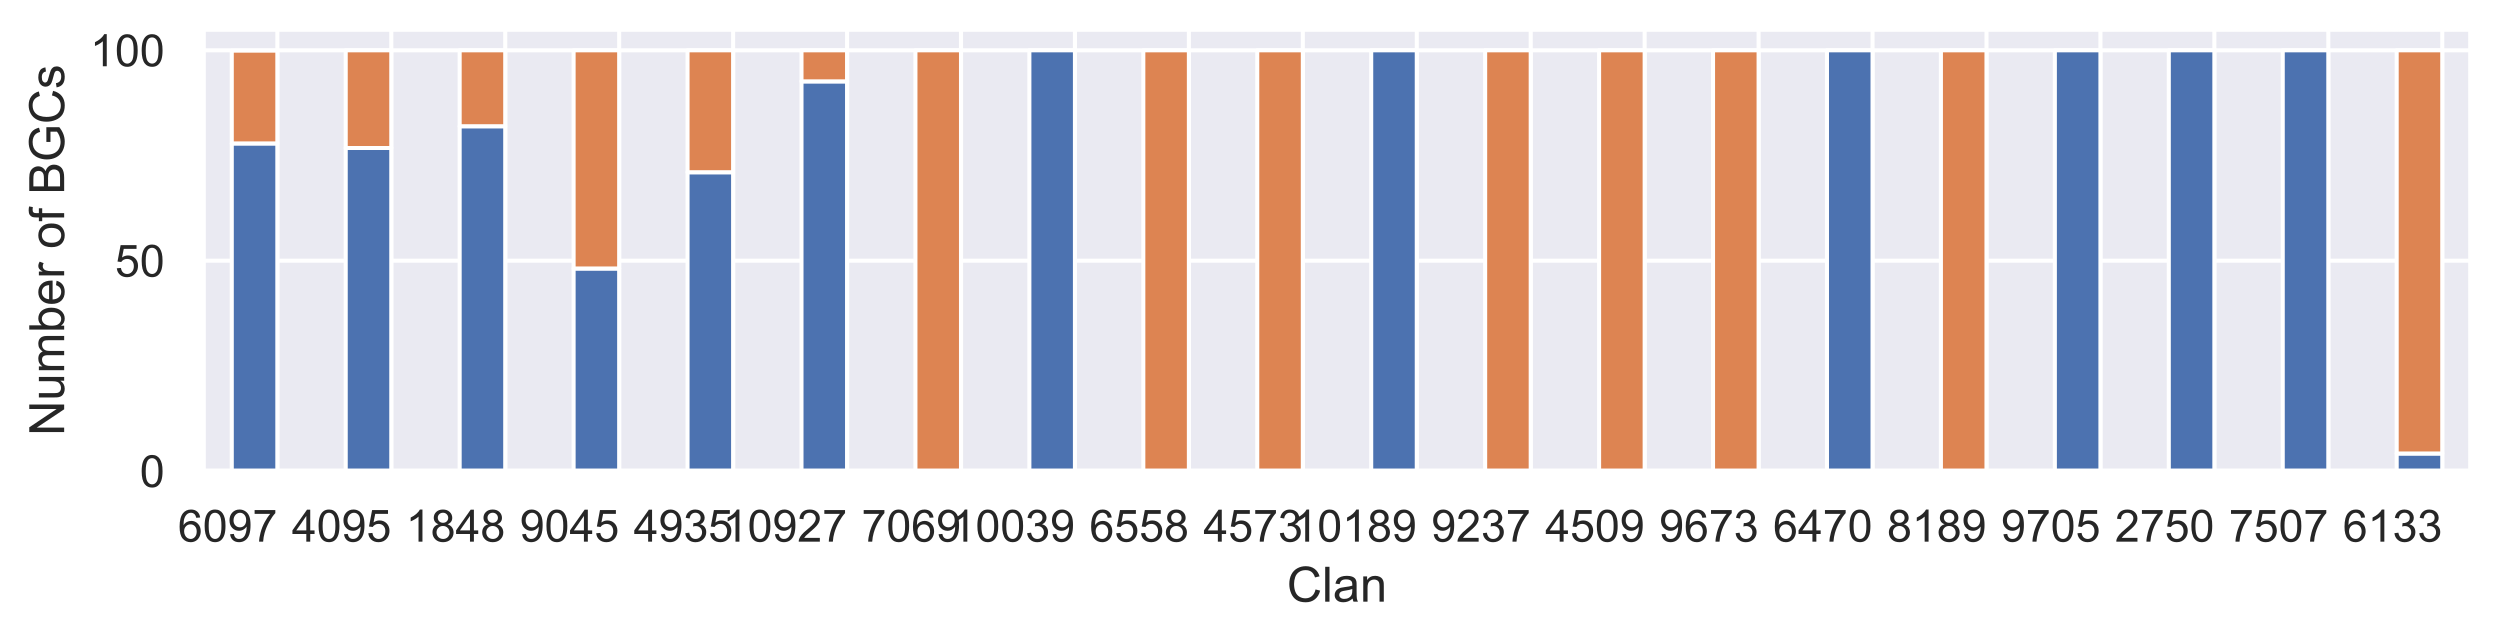 <?xml version="1.0" encoding="utf-8" standalone="no"?>
<!DOCTYPE svg PUBLIC "-//W3C//DTD SVG 1.1//EN"
  "http://www.w3.org/Graphics/SVG/1.1/DTD/svg11.dtd">
<!-- Created with matplotlib (https://matplotlib.org/) -->
<svg height="157.654pt" version="1.1" viewBox="0 0 615.225 157.654" width="615.225pt" xmlns="http://www.w3.org/2000/svg" xmlns:xlink="http://www.w3.org/1999/xlink">
 <defs>
  <style type="text/css">*{stroke-linecap:butt;stroke-linejoin:round;}</style>
 </defs>
 <g id="figure_1">
  <g id="patch_1">
   <path d="M 0 157.654 
L 615.225 157.654 
L 615.225 0 
L 0 0 
z
" style="fill:#ffffff;"/>
  </g>
  <g id="axes_1">
   <g id="patch_2">
    <path d="M 50.025 115.92 
L 608.025 115.92 
L 608.025 7.2 
L 50.025 7.2 
z
" style="fill:#eaeaf2;"/>
   </g>
   <g id="matplotlib.axis_1">
    <g id="xtick_1">
     <g id="line2d_1">
      <path clip-path="url(#pbc52ab35f6)" d="M 68.252 115.92 
L 68.252 7.2 
" style="fill:none;stroke:#ffffff;stroke-linecap:round;"/>
     </g>
     <g id="text_1">
      <!-- 6097 -->
      <g style="fill:#262626;" transform="translate(43.783 133.294)scale(0.11 -0.11)">
       <defs>
        <path d="M 49.75 54.047 
L 41.016 53.375 
Q 39.844 58.547 37.703 60.891 
Q 34.125 64.656 28.906 64.656 
Q 24.703 64.656 21.531 62.312 
Q 17.391 59.281 14.984 53.469 
Q 12.594 47.656 12.5 36.922 
Q 15.672 41.75 20.266 44.094 
Q 24.859 46.438 29.891 46.438 
Q 38.672 46.438 44.844 39.969 
Q 51.031 33.5 51.031 23.25 
Q 51.031 16.5 48.125 10.719 
Q 45.219 4.938 40.141 1.859 
Q 35.062 -1.219 28.609 -1.219 
Q 17.625 -1.219 10.688 6.859 
Q 3.766 14.938 3.766 33.5 
Q 3.766 54.25 11.422 63.672 
Q 18.109 71.875 29.438 71.875 
Q 37.891 71.875 43.281 67.141 
Q 48.688 62.406 49.75 54.047 
z
M 13.875 23.188 
Q 13.875 18.656 15.797 14.5 
Q 17.719 10.359 21.188 8.172 
Q 24.656 6 28.469 6 
Q 34.031 6 38.031 10.484 
Q 42.047 14.984 42.047 22.703 
Q 42.047 30.125 38.078 34.391 
Q 34.125 38.672 28.125 38.672 
Q 22.172 38.672 18.016 34.391 
Q 13.875 30.125 13.875 23.188 
z
" id="ArialMT-54"/>
        <path d="M 4.156 35.297 
Q 4.156 48 6.766 55.734 
Q 9.375 63.484 14.516 67.672 
Q 19.672 71.875 27.484 71.875 
Q 33.25 71.875 37.594 69.547 
Q 41.938 67.234 44.766 62.859 
Q 47.609 58.5 49.219 52.219 
Q 50.828 45.953 50.828 35.297 
Q 50.828 22.703 48.234 14.969 
Q 45.656 7.234 40.5 3 
Q 35.359 -1.219 27.484 -1.219 
Q 17.141 -1.219 11.234 6.203 
Q 4.156 15.141 4.156 35.297 
z
M 13.188 35.297 
Q 13.188 17.672 17.312 11.828 
Q 21.438 6 27.484 6 
Q 33.547 6 37.672 11.859 
Q 41.797 17.719 41.797 35.297 
Q 41.797 52.984 37.672 58.781 
Q 33.547 64.594 27.391 64.594 
Q 21.344 64.594 17.719 59.469 
Q 13.188 52.938 13.188 35.297 
z
" id="ArialMT-48"/>
        <path d="M 5.469 16.547 
L 13.922 17.328 
Q 14.984 11.375 18.016 8.688 
Q 21.047 6 25.781 6 
Q 29.828 6 32.875 7.859 
Q 35.938 9.719 37.891 12.812 
Q 39.844 15.922 41.156 21.188 
Q 42.484 26.469 42.484 31.938 
Q 42.484 32.516 42.438 33.688 
Q 39.797 29.5 35.234 26.875 
Q 30.672 24.266 25.344 24.266 
Q 16.453 24.266 10.297 30.703 
Q 4.156 37.156 4.156 47.703 
Q 4.156 58.594 10.578 65.234 
Q 17 71.875 26.656 71.875 
Q 33.641 71.875 39.422 68.109 
Q 45.219 64.359 48.219 57.391 
Q 51.219 50.438 51.219 37.25 
Q 51.219 23.531 48.234 15.406 
Q 45.266 7.281 39.375 3.031 
Q 33.5 -1.219 25.594 -1.219 
Q 17.188 -1.219 11.859 3.438 
Q 6.547 8.109 5.469 16.547 
z
M 41.453 48.141 
Q 41.453 55.719 37.422 60.156 
Q 33.406 64.594 27.734 64.594 
Q 21.875 64.594 17.531 59.812 
Q 13.188 55.031 13.188 47.406 
Q 13.188 40.578 17.312 36.297 
Q 21.438 32.031 27.484 32.031 
Q 33.594 32.031 37.516 36.297 
Q 41.453 40.578 41.453 48.141 
z
" id="ArialMT-57"/>
        <path d="M 4.734 62.203 
L 4.734 70.656 
L 51.078 70.656 
L 51.078 63.812 
Q 44.234 56.547 37.516 44.484 
Q 30.812 32.422 27.156 19.672 
Q 24.516 10.688 23.781 0 
L 14.75 0 
Q 14.891 8.453 18.062 20.406 
Q 21.234 32.375 27.172 43.484 
Q 33.109 54.594 39.797 62.203 
z
" id="ArialMT-55"/>
       </defs>
       <use xlink:href="#ArialMT-54"/>
       <use x="55.615" xlink:href="#ArialMT-48"/>
       <use x="111.23" xlink:href="#ArialMT-57"/>
       <use x="166.846" xlink:href="#ArialMT-55"/>
      </g>
     </g>
    </g>
    <g id="xtick_2">
     <g id="line2d_2">
      <path clip-path="url(#pbc52ab35f6)" d="M 96.292 115.92 
L 96.292 7.2 
" style="fill:none;stroke:#ffffff;stroke-linecap:round;"/>
     </g>
     <g id="text_2">
      <!-- 4095 -->
      <g style="fill:#262626;" transform="translate(71.824 133.294)scale(0.11 -0.11)">
       <defs>
        <path d="M 32.328 0 
L 32.328 17.141 
L 1.266 17.141 
L 1.266 25.203 
L 33.938 71.578 
L 41.109 71.578 
L 41.109 25.203 
L 50.781 25.203 
L 50.781 17.141 
L 41.109 17.141 
L 41.109 0 
z
M 32.328 25.203 
L 32.328 57.469 
L 9.906 25.203 
z
" id="ArialMT-52"/>
        <path d="M 4.156 18.75 
L 13.375 19.531 
Q 14.406 12.797 18.141 9.391 
Q 21.875 6 27.156 6 
Q 33.5 6 37.891 10.781 
Q 42.281 15.578 42.281 23.484 
Q 42.281 31 38.062 35.344 
Q 33.844 39.703 27 39.703 
Q 22.75 39.703 19.328 37.766 
Q 15.922 35.844 13.969 32.766 
L 5.719 33.844 
L 12.641 70.609 
L 48.25 70.609 
L 48.25 62.203 
L 19.672 62.203 
L 15.828 42.969 
Q 22.266 47.469 29.344 47.469 
Q 38.719 47.469 45.156 40.969 
Q 51.609 34.469 51.609 24.266 
Q 51.609 14.547 45.953 7.469 
Q 39.062 -1.219 27.156 -1.219 
Q 17.391 -1.219 11.203 4.25 
Q 5.031 9.719 4.156 18.75 
z
" id="ArialMT-53"/>
       </defs>
       <use xlink:href="#ArialMT-52"/>
       <use x="55.615" xlink:href="#ArialMT-48"/>
       <use x="111.23" xlink:href="#ArialMT-57"/>
       <use x="166.846" xlink:href="#ArialMT-53"/>
      </g>
     </g>
    </g>
    <g id="xtick_3">
     <g id="line2d_3">
      <path clip-path="url(#pbc52ab35f6)" d="M 124.332 115.92 
L 124.332 7.2 
" style="fill:none;stroke:#ffffff;stroke-linecap:round;"/>
     </g>
     <g id="text_3">
      <!-- 1848 -->
      <g style="fill:#262626;" transform="translate(99.864 133.294)scale(0.11 -0.11)">
       <defs>
        <path d="M 37.25 0 
L 28.469 0 
L 28.469 56 
Q 25.297 52.984 20.141 49.953 
Q 14.984 46.922 10.891 45.406 
L 10.891 53.906 
Q 18.266 57.375 23.781 62.297 
Q 29.297 67.234 31.594 71.875 
L 37.25 71.875 
z
" id="ArialMT-49"/>
        <path d="M 17.672 38.812 
Q 12.203 40.828 9.562 44.531 
Q 6.938 48.25 6.938 53.422 
Q 6.938 61.234 12.547 66.547 
Q 18.172 71.875 27.484 71.875 
Q 36.859 71.875 42.578 66.422 
Q 48.297 60.984 48.297 53.172 
Q 48.297 48.188 45.672 44.5 
Q 43.062 40.828 37.75 38.812 
Q 44.344 36.672 47.781 31.875 
Q 51.219 27.094 51.219 20.453 
Q 51.219 11.281 44.719 5.031 
Q 38.234 -1.219 27.641 -1.219 
Q 17.047 -1.219 10.547 5.047 
Q 4.047 11.328 4.047 20.703 
Q 4.047 27.688 7.594 32.391 
Q 11.141 37.109 17.672 38.812 
z
M 15.922 53.719 
Q 15.922 48.641 19.188 45.406 
Q 22.469 42.188 27.688 42.188 
Q 32.766 42.188 36.016 45.375 
Q 39.266 48.578 39.266 53.219 
Q 39.266 58.062 35.906 61.359 
Q 32.562 64.656 27.594 64.656 
Q 22.562 64.656 19.234 61.422 
Q 15.922 58.203 15.922 53.719 
z
M 13.094 20.656 
Q 13.094 16.891 14.875 13.375 
Q 16.656 9.859 20.172 7.922 
Q 23.688 6 27.734 6 
Q 34.031 6 38.125 10.047 
Q 42.234 14.109 42.234 20.359 
Q 42.234 26.703 38.016 30.859 
Q 33.797 35.016 27.438 35.016 
Q 21.234 35.016 17.156 30.906 
Q 13.094 26.812 13.094 20.656 
z
" id="ArialMT-56"/>
       </defs>
       <use xlink:href="#ArialMT-49"/>
       <use x="55.615" xlink:href="#ArialMT-56"/>
       <use x="111.23" xlink:href="#ArialMT-52"/>
       <use x="166.846" xlink:href="#ArialMT-56"/>
      </g>
     </g>
    </g>
    <g id="xtick_4">
     <g id="line2d_4">
      <path clip-path="url(#pbc52ab35f6)" d="M 152.372 115.92 
L 152.372 7.2 
" style="fill:none;stroke:#ffffff;stroke-linecap:round;"/>
     </g>
     <g id="text_4">
      <!-- 9045 -->
      <g style="fill:#262626;" transform="translate(127.904 133.294)scale(0.11 -0.11)">
       <use xlink:href="#ArialMT-57"/>
       <use x="55.615" xlink:href="#ArialMT-48"/>
       <use x="111.23" xlink:href="#ArialMT-52"/>
       <use x="166.846" xlink:href="#ArialMT-53"/>
      </g>
     </g>
    </g>
    <g id="xtick_5">
     <g id="line2d_5">
      <path clip-path="url(#pbc52ab35f6)" d="M 180.412 115.92 
L 180.412 7.2 
" style="fill:none;stroke:#ffffff;stroke-linecap:round;"/>
     </g>
     <g id="text_5">
      <!-- 4935 -->
      <g style="fill:#262626;" transform="translate(155.944 133.294)scale(0.11 -0.11)">
       <defs>
        <path d="M 4.203 18.891 
L 12.984 20.062 
Q 14.5 12.594 18.141 9.297 
Q 21.781 6 27 6 
Q 33.203 6 37.469 10.297 
Q 41.75 14.594 41.75 20.953 
Q 41.75 27 37.797 30.922 
Q 33.844 34.859 27.734 34.859 
Q 25.25 34.859 21.531 33.891 
L 22.516 41.609 
Q 23.391 41.5 23.922 41.5 
Q 29.547 41.5 34.031 44.422 
Q 38.531 47.359 38.531 53.469 
Q 38.531 58.297 35.25 61.469 
Q 31.984 64.656 26.812 64.656 
Q 21.688 64.656 18.266 61.422 
Q 14.844 58.203 13.875 51.766 
L 5.078 53.328 
Q 6.688 62.156 12.391 67.016 
Q 18.109 71.875 26.609 71.875 
Q 32.469 71.875 37.391 69.359 
Q 42.328 66.844 44.938 62.5 
Q 47.562 58.156 47.562 53.266 
Q 47.562 48.641 45.062 44.828 
Q 42.578 41.016 37.703 38.766 
Q 44.047 37.312 47.562 32.688 
Q 51.078 28.078 51.078 21.141 
Q 51.078 11.766 44.234 5.25 
Q 37.406 -1.266 26.953 -1.266 
Q 17.531 -1.266 11.297 4.344 
Q 5.078 9.969 4.203 18.891 
z
" id="ArialMT-51"/>
       </defs>
       <use xlink:href="#ArialMT-52"/>
       <use x="55.615" xlink:href="#ArialMT-57"/>
       <use x="111.23" xlink:href="#ArialMT-51"/>
       <use x="166.846" xlink:href="#ArialMT-53"/>
      </g>
     </g>
    </g>
    <g id="xtick_6">
     <g id="line2d_6">
      <path clip-path="url(#pbc52ab35f6)" d="M 208.453 115.92 
L 208.453 7.2 
" style="fill:none;stroke:#ffffff;stroke-linecap:round;"/>
     </g>
     <g id="text_6">
      <!-- 10927 -->
      <g style="fill:#262626;" transform="translate(177.867 133.294)scale(0.11 -0.11)">
       <defs>
        <path d="M 50.344 8.453 
L 50.344 0 
L 3.031 0 
Q 2.938 3.172 4.047 6.109 
Q 5.859 10.938 9.828 15.625 
Q 13.812 20.312 21.344 26.469 
Q 33.016 36.031 37.109 41.625 
Q 41.219 47.219 41.219 52.203 
Q 41.219 57.422 37.469 61 
Q 33.734 64.594 27.734 64.594 
Q 21.391 64.594 17.578 60.781 
Q 13.766 56.984 13.719 50.25 
L 4.688 51.172 
Q 5.609 61.281 11.656 66.578 
Q 17.719 71.875 27.938 71.875 
Q 38.234 71.875 44.234 66.156 
Q 50.25 60.453 50.25 52 
Q 50.25 47.703 48.484 43.547 
Q 46.734 39.406 42.656 34.812 
Q 38.578 30.219 29.109 22.219 
Q 21.188 15.578 18.938 13.203 
Q 16.703 10.844 15.234 8.453 
z
" id="ArialMT-50"/>
       </defs>
       <use xlink:href="#ArialMT-49"/>
       <use x="55.615" xlink:href="#ArialMT-48"/>
       <use x="111.23" xlink:href="#ArialMT-57"/>
       <use x="166.846" xlink:href="#ArialMT-50"/>
       <use x="222.461" xlink:href="#ArialMT-55"/>
      </g>
     </g>
    </g>
    <g id="xtick_7">
     <g id="line2d_7">
      <path clip-path="url(#pbc52ab35f6)" d="M 236.493 115.92 
L 236.493 7.2 
" style="fill:none;stroke:#ffffff;stroke-linecap:round;"/>
     </g>
     <g id="text_7">
      <!-- 7069 -->
      <g style="fill:#262626;" transform="translate(212.025 133.294)scale(0.11 -0.11)">
       <use xlink:href="#ArialMT-55"/>
       <use x="55.615" xlink:href="#ArialMT-48"/>
       <use x="111.23" xlink:href="#ArialMT-54"/>
       <use x="166.846" xlink:href="#ArialMT-57"/>
      </g>
     </g>
    </g>
    <g id="xtick_8">
     <g id="line2d_8">
      <path clip-path="url(#pbc52ab35f6)" d="M 264.533 115.92 
L 264.533 7.2 
" style="fill:none;stroke:#ffffff;stroke-linecap:round;"/>
     </g>
     <g id="text_8">
      <!-- 10039 -->
      <g style="fill:#262626;" transform="translate(233.948 133.294)scale(0.11 -0.11)">
       <use xlink:href="#ArialMT-49"/>
       <use x="55.615" xlink:href="#ArialMT-48"/>
       <use x="111.23" xlink:href="#ArialMT-48"/>
       <use x="166.846" xlink:href="#ArialMT-51"/>
       <use x="222.461" xlink:href="#ArialMT-57"/>
      </g>
     </g>
    </g>
    <g id="xtick_9">
     <g id="line2d_9">
      <path clip-path="url(#pbc52ab35f6)" d="M 292.573 115.92 
L 292.573 7.2 
" style="fill:none;stroke:#ffffff;stroke-linecap:round;"/>
     </g>
     <g id="text_9">
      <!-- 6558 -->
      <g style="fill:#262626;" transform="translate(268.105 133.294)scale(0.11 -0.11)">
       <use xlink:href="#ArialMT-54"/>
       <use x="55.615" xlink:href="#ArialMT-53"/>
       <use x="111.23" xlink:href="#ArialMT-53"/>
       <use x="166.846" xlink:href="#ArialMT-56"/>
      </g>
     </g>
    </g>
    <g id="xtick_10">
     <g id="line2d_10">
      <path clip-path="url(#pbc52ab35f6)" d="M 320.613 115.92 
L 320.613 7.2 
" style="fill:none;stroke:#ffffff;stroke-linecap:round;"/>
     </g>
     <g id="text_10">
      <!-- 4573 -->
      <g style="fill:#262626;" transform="translate(296.145 133.294)scale(0.11 -0.11)">
       <use xlink:href="#ArialMT-52"/>
       <use x="55.615" xlink:href="#ArialMT-53"/>
       <use x="111.23" xlink:href="#ArialMT-55"/>
       <use x="166.846" xlink:href="#ArialMT-51"/>
      </g>
     </g>
    </g>
    <g id="xtick_11">
     <g id="line2d_11">
      <path clip-path="url(#pbc52ab35f6)" d="M 348.654 115.92 
L 348.654 7.2 
" style="fill:none;stroke:#ffffff;stroke-linecap:round;"/>
     </g>
     <g id="text_11">
      <!-- 10189 -->
      <g style="fill:#262626;" transform="translate(318.068 133.294)scale(0.11 -0.11)">
       <use xlink:href="#ArialMT-49"/>
       <use x="55.615" xlink:href="#ArialMT-48"/>
       <use x="111.23" xlink:href="#ArialMT-49"/>
       <use x="166.846" xlink:href="#ArialMT-56"/>
       <use x="222.461" xlink:href="#ArialMT-57"/>
      </g>
     </g>
    </g>
    <g id="xtick_12">
     <g id="line2d_12">
      <path clip-path="url(#pbc52ab35f6)" d="M 376.694 115.92 
L 376.694 7.2 
" style="fill:none;stroke:#ffffff;stroke-linecap:round;"/>
     </g>
     <g id="text_12">
      <!-- 9237 -->
      <g style="fill:#262626;" transform="translate(352.226 133.294)scale(0.11 -0.11)">
       <use xlink:href="#ArialMT-57"/>
       <use x="55.615" xlink:href="#ArialMT-50"/>
       <use x="111.23" xlink:href="#ArialMT-51"/>
       <use x="166.846" xlink:href="#ArialMT-55"/>
      </g>
     </g>
    </g>
    <g id="xtick_13">
     <g id="line2d_13">
      <path clip-path="url(#pbc52ab35f6)" d="M 404.734 115.92 
L 404.734 7.2 
" style="fill:none;stroke:#ffffff;stroke-linecap:round;"/>
     </g>
     <g id="text_13">
      <!-- 4509 -->
      <g style="fill:#262626;" transform="translate(380.266 133.294)scale(0.11 -0.11)">
       <use xlink:href="#ArialMT-52"/>
       <use x="55.615" xlink:href="#ArialMT-53"/>
       <use x="111.23" xlink:href="#ArialMT-48"/>
       <use x="166.846" xlink:href="#ArialMT-57"/>
      </g>
     </g>
    </g>
    <g id="xtick_14">
     <g id="line2d_14">
      <path clip-path="url(#pbc52ab35f6)" d="M 432.774 115.92 
L 432.774 7.2 
" style="fill:none;stroke:#ffffff;stroke-linecap:round;"/>
     </g>
     <g id="text_14">
      <!-- 9673 -->
      <g style="fill:#262626;" transform="translate(408.306 133.294)scale(0.11 -0.11)">
       <use xlink:href="#ArialMT-57"/>
       <use x="55.615" xlink:href="#ArialMT-54"/>
       <use x="111.23" xlink:href="#ArialMT-55"/>
       <use x="166.846" xlink:href="#ArialMT-51"/>
      </g>
     </g>
    </g>
    <g id="xtick_15">
     <g id="line2d_15">
      <path clip-path="url(#pbc52ab35f6)" d="M 460.814 115.92 
L 460.814 7.2 
" style="fill:none;stroke:#ffffff;stroke-linecap:round;"/>
     </g>
     <g id="text_15">
      <!-- 6470 -->
      <g style="fill:#262626;" transform="translate(436.346 133.294)scale(0.11 -0.11)">
       <use xlink:href="#ArialMT-54"/>
       <use x="55.615" xlink:href="#ArialMT-52"/>
       <use x="111.23" xlink:href="#ArialMT-55"/>
       <use x="166.846" xlink:href="#ArialMT-48"/>
      </g>
     </g>
    </g>
    <g id="xtick_16">
     <g id="line2d_16">
      <path clip-path="url(#pbc52ab35f6)" d="M 488.855 115.92 
L 488.855 7.2 
" style="fill:none;stroke:#ffffff;stroke-linecap:round;"/>
     </g>
     <g id="text_16">
      <!-- 8189 -->
      <g style="fill:#262626;" transform="translate(464.386 133.294)scale(0.11 -0.11)">
       <use xlink:href="#ArialMT-56"/>
       <use x="55.615" xlink:href="#ArialMT-49"/>
       <use x="111.23" xlink:href="#ArialMT-56"/>
       <use x="166.846" xlink:href="#ArialMT-57"/>
      </g>
     </g>
    </g>
    <g id="xtick_17">
     <g id="line2d_17">
      <path clip-path="url(#pbc52ab35f6)" d="M 516.895 115.92 
L 516.895 7.2 
" style="fill:none;stroke:#ffffff;stroke-linecap:round;"/>
     </g>
     <g id="text_17">
      <!-- 9705 -->
      <g style="fill:#262626;" transform="translate(492.427 133.294)scale(0.11 -0.11)">
       <use xlink:href="#ArialMT-57"/>
       <use x="55.615" xlink:href="#ArialMT-55"/>
       <use x="111.23" xlink:href="#ArialMT-48"/>
       <use x="166.846" xlink:href="#ArialMT-53"/>
      </g>
     </g>
    </g>
    <g id="xtick_18">
     <g id="line2d_18">
      <path clip-path="url(#pbc52ab35f6)" d="M 544.935 115.92 
L 544.935 7.2 
" style="fill:none;stroke:#ffffff;stroke-linecap:round;"/>
     </g>
     <g id="text_18">
      <!-- 2750 -->
      <g style="fill:#262626;" transform="translate(520.467 133.294)scale(0.11 -0.11)">
       <use xlink:href="#ArialMT-50"/>
       <use x="55.615" xlink:href="#ArialMT-55"/>
       <use x="111.23" xlink:href="#ArialMT-53"/>
       <use x="166.846" xlink:href="#ArialMT-48"/>
      </g>
     </g>
    </g>
    <g id="xtick_19">
     <g id="line2d_19">
      <path clip-path="url(#pbc52ab35f6)" d="M 572.975 115.92 
L 572.975 7.2 
" style="fill:none;stroke:#ffffff;stroke-linecap:round;"/>
     </g>
     <g id="text_19">
      <!-- 7507 -->
      <g style="fill:#262626;" transform="translate(548.507 133.294)scale(0.11 -0.11)">
       <use xlink:href="#ArialMT-55"/>
       <use x="55.615" xlink:href="#ArialMT-53"/>
       <use x="111.23" xlink:href="#ArialMT-48"/>
       <use x="166.846" xlink:href="#ArialMT-55"/>
      </g>
     </g>
    </g>
    <g id="xtick_20">
     <g id="line2d_20">
      <path clip-path="url(#pbc52ab35f6)" d="M 601.015 115.92 
L 601.015 7.2 
" style="fill:none;stroke:#ffffff;stroke-linecap:round;"/>
     </g>
     <g id="text_20">
      <!-- 6133 -->
      <g style="fill:#262626;" transform="translate(576.547 133.294)scale(0.11 -0.11)">
       <use xlink:href="#ArialMT-54"/>
       <use x="55.615" xlink:href="#ArialMT-49"/>
       <use x="111.23" xlink:href="#ArialMT-51"/>
       <use x="166.846" xlink:href="#ArialMT-51"/>
      </g>
     </g>
    </g>
    <g id="text_21">
     <!-- Clan -->
     <g style="fill:#262626;" transform="translate(316.686 148.069)scale(0.12 -0.12)">
      <defs>
       <path d="M 58.797 25.094 
L 68.266 22.703 
Q 65.281 11.031 57.547 4.906 
Q 49.812 -1.219 38.625 -1.219 
Q 27.047 -1.219 19.797 3.484 
Q 12.547 8.203 8.766 17.141 
Q 4.984 26.078 4.984 36.328 
Q 4.984 47.516 9.25 55.828 
Q 13.531 64.156 21.406 68.469 
Q 29.297 72.797 38.766 72.797 
Q 49.516 72.797 56.828 67.328 
Q 64.156 61.859 67.047 51.953 
L 57.719 49.75 
Q 55.219 57.562 50.484 61.125 
Q 45.75 64.703 38.578 64.703 
Q 30.328 64.703 24.781 60.734 
Q 19.234 56.781 16.984 50.109 
Q 14.75 43.453 14.75 36.375 
Q 14.75 27.25 17.406 20.438 
Q 20.062 13.625 25.672 10.25 
Q 31.297 6.891 37.844 6.891 
Q 45.797 6.891 51.312 11.469 
Q 56.844 16.062 58.797 25.094 
z
" id="ArialMT-67"/>
       <path d="M 6.391 0 
L 6.391 71.578 
L 15.188 71.578 
L 15.188 0 
z
" id="ArialMT-108"/>
       <path d="M 40.438 6.391 
Q 35.547 2.25 31.031 0.531 
Q 26.516 -1.172 21.344 -1.172 
Q 12.797 -1.172 8.203 3 
Q 3.609 7.172 3.609 13.672 
Q 3.609 17.484 5.344 20.625 
Q 7.078 23.781 9.891 25.688 
Q 12.703 27.594 16.219 28.562 
Q 18.797 29.25 24.031 29.891 
Q 34.672 31.156 39.703 32.906 
Q 39.75 34.719 39.75 35.203 
Q 39.75 40.578 37.25 42.781 
Q 33.891 45.75 27.25 45.75 
Q 21.047 45.75 18.094 43.578 
Q 15.141 41.406 13.719 35.891 
L 5.125 37.062 
Q 6.297 42.578 8.984 45.969 
Q 11.672 49.359 16.75 51.188 
Q 21.828 53.031 28.516 53.031 
Q 35.156 53.031 39.297 51.469 
Q 43.453 49.906 45.406 47.531 
Q 47.359 45.172 48.141 41.547 
Q 48.578 39.312 48.578 33.453 
L 48.578 21.734 
Q 48.578 9.469 49.141 6.219 
Q 49.703 2.984 51.375 0 
L 42.188 0 
Q 40.828 2.734 40.438 6.391 
z
M 39.703 26.031 
Q 34.906 24.078 25.344 22.703 
Q 19.922 21.922 17.672 20.938 
Q 15.438 19.969 14.203 18.094 
Q 12.984 16.219 12.984 13.922 
Q 12.984 10.406 15.641 8.062 
Q 18.312 5.719 23.438 5.719 
Q 28.516 5.719 32.469 7.938 
Q 36.422 10.156 38.281 14.016 
Q 39.703 17 39.703 22.797 
z
" id="ArialMT-97"/>
       <path d="M 6.594 0 
L 6.594 51.859 
L 14.5 51.859 
L 14.5 44.484 
Q 20.219 53.031 31 53.031 
Q 35.688 53.031 39.625 51.344 
Q 43.562 49.656 45.516 46.922 
Q 47.469 44.188 48.25 40.438 
Q 48.734 37.984 48.734 31.891 
L 48.734 0 
L 39.938 0 
L 39.938 31.547 
Q 39.938 36.922 38.906 39.578 
Q 37.891 42.234 35.281 43.812 
Q 32.672 45.406 29.156 45.406 
Q 23.531 45.406 19.453 41.844 
Q 15.375 38.281 15.375 28.328 
L 15.375 0 
z
" id="ArialMT-110"/>
      </defs>
      <use xlink:href="#ArialMT-67"/>
      <use x="72.217" xlink:href="#ArialMT-108"/>
      <use x="94.434" xlink:href="#ArialMT-97"/>
      <use x="150.049" xlink:href="#ArialMT-110"/>
     </g>
    </g>
   </g>
   <g id="matplotlib.axis_2">
    <g id="ytick_1">
     <g id="line2d_21">
      <path clip-path="url(#pbc52ab35f6)" d="M 50.025 115.92 
L 608.025 115.92 
" style="fill:none;stroke:#ffffff;stroke-linecap:round;"/>
     </g>
     <g id="text_22">
      <!-- 0 -->
      <g style="fill:#262626;" transform="translate(34.408 119.857)scale(0.11 -0.11)">
       <use xlink:href="#ArialMT-48"/>
      </g>
     </g>
    </g>
    <g id="ytick_2">
     <g id="line2d_22">
      <path clip-path="url(#pbc52ab35f6)" d="M 50.025 64.149 
L 608.025 64.149 
" style="fill:none;stroke:#ffffff;stroke-linecap:round;"/>
     </g>
     <g id="text_23">
      <!-- 50 -->
      <g style="fill:#262626;" transform="translate(28.291 68.085)scale(0.11 -0.11)">
       <use xlink:href="#ArialMT-53"/>
       <use x="55.615" xlink:href="#ArialMT-48"/>
      </g>
     </g>
    </g>
    <g id="ytick_3">
     <g id="line2d_23">
      <path clip-path="url(#pbc52ab35f6)" d="M 50.025 12.377 
L 608.025 12.377 
" style="fill:none;stroke:#ffffff;stroke-linecap:round;"/>
     </g>
     <g id="text_24">
      <!-- 100 -->
      <g style="fill:#262626;" transform="translate(22.174 16.314)scale(0.11 -0.11)">
       <use xlink:href="#ArialMT-49"/>
       <use x="55.615" xlink:href="#ArialMT-48"/>
       <use x="111.23" xlink:href="#ArialMT-48"/>
      </g>
     </g>
    </g>
    <g id="text_25">
     <!-- Number of BGCs -->
     <g style="fill:#262626;" transform="translate(15.789 107.238)rotate(-90)scale(0.12 -0.12)">
      <defs>
       <path d="M 7.625 0 
L 7.625 71.578 
L 17.328 71.578 
L 54.938 15.375 
L 54.938 71.578 
L 64.016 71.578 
L 64.016 0 
L 54.297 0 
L 16.703 56.25 
L 16.703 0 
z
" id="ArialMT-78"/>
       <path d="M 40.578 0 
L 40.578 7.625 
Q 34.516 -1.172 24.125 -1.172 
Q 19.531 -1.172 15.547 0.578 
Q 11.578 2.344 9.641 5 
Q 7.719 7.672 6.938 11.531 
Q 6.391 14.109 6.391 19.734 
L 6.391 51.859 
L 15.188 51.859 
L 15.188 23.094 
Q 15.188 16.219 15.719 13.812 
Q 16.547 10.359 19.234 8.375 
Q 21.922 6.391 25.875 6.391 
Q 29.828 6.391 33.297 8.422 
Q 36.766 10.453 38.203 13.938 
Q 39.656 17.438 39.656 24.078 
L 39.656 51.859 
L 48.438 51.859 
L 48.438 0 
z
" id="ArialMT-117"/>
       <path d="M 6.594 0 
L 6.594 51.859 
L 14.453 51.859 
L 14.453 44.578 
Q 16.891 48.391 20.938 50.703 
Q 25 53.031 30.172 53.031 
Q 35.938 53.031 39.625 50.641 
Q 43.312 48.25 44.828 43.953 
Q 50.984 53.031 60.844 53.031 
Q 68.562 53.031 72.703 48.75 
Q 76.859 44.484 76.859 35.594 
L 76.859 0 
L 68.109 0 
L 68.109 32.672 
Q 68.109 37.938 67.25 40.25 
Q 66.406 42.578 64.156 43.984 
Q 61.922 45.406 58.891 45.406 
Q 53.422 45.406 49.797 41.766 
Q 46.188 38.141 46.188 30.125 
L 46.188 0 
L 37.406 0 
L 37.406 33.688 
Q 37.406 39.547 35.25 42.469 
Q 33.109 45.406 28.219 45.406 
Q 24.516 45.406 21.359 43.453 
Q 18.219 41.5 16.797 37.734 
Q 15.375 33.984 15.375 26.906 
L 15.375 0 
z
" id="ArialMT-109"/>
       <path d="M 14.703 0 
L 6.547 0 
L 6.547 71.578 
L 15.328 71.578 
L 15.328 46.047 
Q 20.906 53.031 29.547 53.031 
Q 34.328 53.031 38.594 51.094 
Q 42.875 49.172 45.625 45.672 
Q 48.391 42.188 49.953 37.25 
Q 51.516 32.328 51.516 26.703 
Q 51.516 13.375 44.922 6.094 
Q 38.328 -1.172 29.109 -1.172 
Q 19.922 -1.172 14.703 6.5 
z
M 14.594 26.312 
Q 14.594 17 17.141 12.844 
Q 21.297 6.062 28.375 6.062 
Q 34.125 6.062 38.328 11.062 
Q 42.531 16.062 42.531 25.984 
Q 42.531 36.141 38.5 40.969 
Q 34.469 45.797 28.766 45.797 
Q 23 45.797 18.797 40.797 
Q 14.594 35.797 14.594 26.312 
z
" id="ArialMT-98"/>
       <path d="M 42.094 16.703 
L 51.172 15.578 
Q 49.031 7.625 43.219 3.219 
Q 37.406 -1.172 28.375 -1.172 
Q 17 -1.172 10.328 5.828 
Q 3.656 12.844 3.656 25.484 
Q 3.656 38.578 10.391 45.797 
Q 17.141 53.031 27.875 53.031 
Q 38.281 53.031 44.875 45.953 
Q 51.469 38.875 51.469 26.031 
Q 51.469 25.25 51.422 23.688 
L 12.75 23.688 
Q 13.234 15.141 17.578 10.594 
Q 21.922 6.062 28.422 6.062 
Q 33.25 6.062 36.672 8.594 
Q 40.094 11.141 42.094 16.703 
z
M 13.234 30.906 
L 42.188 30.906 
Q 41.609 37.453 38.875 40.719 
Q 34.672 45.797 27.984 45.797 
Q 21.922 45.797 17.797 41.75 
Q 13.672 37.703 13.234 30.906 
z
" id="ArialMT-101"/>
       <path d="M 6.5 0 
L 6.5 51.859 
L 14.406 51.859 
L 14.406 44 
Q 17.438 49.516 20 51.266 
Q 22.562 53.031 25.641 53.031 
Q 30.078 53.031 34.672 50.203 
L 31.641 42.047 
Q 28.422 43.953 25.203 43.953 
Q 22.312 43.953 20.016 42.219 
Q 17.719 40.484 16.75 37.406 
Q 15.281 32.719 15.281 27.156 
L 15.281 0 
z
" id="ArialMT-114"/>
       <path id="ArialMT-32"/>
       <path d="M 3.328 25.922 
Q 3.328 40.328 11.328 47.266 
Q 18.016 53.031 27.641 53.031 
Q 38.328 53.031 45.109 46.016 
Q 51.906 39.016 51.906 26.656 
Q 51.906 16.656 48.906 10.906 
Q 45.906 5.172 40.156 2 
Q 34.422 -1.172 27.641 -1.172 
Q 16.75 -1.172 10.031 5.812 
Q 3.328 12.797 3.328 25.922 
z
M 12.359 25.922 
Q 12.359 15.969 16.703 11.016 
Q 21.047 6.062 27.641 6.062 
Q 34.188 6.062 38.531 11.031 
Q 42.875 16.016 42.875 26.219 
Q 42.875 35.844 38.5 40.797 
Q 34.125 45.75 27.641 45.75 
Q 21.047 45.75 16.703 40.812 
Q 12.359 35.891 12.359 25.922 
z
" id="ArialMT-111"/>
       <path d="M 8.688 0 
L 8.688 45.016 
L 0.922 45.016 
L 0.922 51.859 
L 8.688 51.859 
L 8.688 57.375 
Q 8.688 62.594 9.625 65.141 
Q 10.891 68.562 14.078 70.672 
Q 17.281 72.797 23.047 72.797 
Q 26.766 72.797 31.25 71.922 
L 29.938 64.266 
Q 27.203 64.75 24.75 64.75 
Q 20.75 64.75 19.094 63.031 
Q 17.438 61.328 17.438 56.641 
L 17.438 51.859 
L 27.547 51.859 
L 27.547 45.016 
L 17.438 45.016 
L 17.438 0 
z
" id="ArialMT-102"/>
       <path d="M 7.328 0 
L 7.328 71.578 
L 34.188 71.578 
Q 42.391 71.578 47.344 69.406 
Q 52.297 67.234 55.094 62.719 
Q 57.906 58.203 57.906 53.266 
Q 57.906 48.688 55.422 44.625 
Q 52.938 40.578 47.906 38.094 
Q 54.391 36.188 57.875 31.594 
Q 61.375 27 61.375 20.75 
Q 61.375 15.719 59.25 11.391 
Q 57.125 7.078 54 4.734 
Q 50.875 2.391 46.156 1.188 
Q 41.453 0 34.625 0 
z
M 16.797 41.5 
L 32.281 41.5 
Q 38.578 41.5 41.312 42.328 
Q 44.922 43.406 46.75 45.891 
Q 48.578 48.391 48.578 52.156 
Q 48.578 55.719 46.875 58.422 
Q 45.172 61.141 41.984 62.141 
Q 38.812 63.141 31.109 63.141 
L 16.797 63.141 
z
M 16.797 8.453 
L 34.625 8.453 
Q 39.203 8.453 41.062 8.797 
Q 44.344 9.375 46.531 10.734 
Q 48.734 12.109 50.141 14.719 
Q 51.562 17.328 51.562 20.75 
Q 51.562 24.75 49.516 27.703 
Q 47.469 30.672 43.828 31.859 
Q 40.188 33.062 33.344 33.062 
L 16.797 33.062 
z
" id="ArialMT-66"/>
       <path d="M 41.219 28.078 
L 41.219 36.469 
L 71.531 36.531 
L 71.531 9.969 
Q 64.547 4.391 57.125 1.578 
Q 49.703 -1.219 41.891 -1.219 
Q 31.344 -1.219 22.719 3.297 
Q 14.109 7.812 9.719 16.359 
Q 5.328 24.906 5.328 35.453 
Q 5.328 45.906 9.688 54.953 
Q 14.062 64.016 22.266 68.406 
Q 30.469 72.797 41.156 72.797 
Q 48.922 72.797 55.188 70.281 
Q 61.469 67.781 65.031 63.281 
Q 68.609 58.797 70.453 51.562 
L 61.922 49.219 
Q 60.297 54.688 57.906 57.812 
Q 55.516 60.938 51.062 62.812 
Q 46.625 64.703 41.219 64.703 
Q 34.719 64.703 29.984 62.719 
Q 25.25 60.75 22.344 57.516 
Q 19.438 54.297 17.828 50.438 
Q 15.094 43.797 15.094 36.031 
Q 15.094 26.469 18.391 20.016 
Q 21.688 13.578 27.984 10.453 
Q 34.281 7.328 41.359 7.328 
Q 47.516 7.328 53.375 9.688 
Q 59.234 12.062 62.25 14.75 
L 62.25 28.078 
z
" id="ArialMT-71"/>
       <path d="M 3.078 15.484 
L 11.766 16.844 
Q 12.5 11.625 15.844 8.844 
Q 19.188 6.062 25.203 6.062 
Q 31.25 6.062 34.172 8.516 
Q 37.109 10.984 37.109 14.312 
Q 37.109 17.281 34.516 19 
Q 32.719 20.172 25.531 21.969 
Q 15.875 24.422 12.141 26.203 
Q 8.406 27.984 6.469 31.125 
Q 4.547 34.281 4.547 38.094 
Q 4.547 41.547 6.125 44.5 
Q 7.719 47.469 10.453 49.422 
Q 12.5 50.922 16.031 51.969 
Q 19.578 53.031 23.641 53.031 
Q 29.734 53.031 34.344 51.266 
Q 38.969 49.516 41.156 46.5 
Q 43.359 43.5 44.188 38.484 
L 35.594 37.312 
Q 35.016 41.312 32.203 43.547 
Q 29.391 45.797 24.266 45.797 
Q 18.219 45.797 15.625 43.797 
Q 13.031 41.797 13.031 39.109 
Q 13.031 37.406 14.109 36.031 
Q 15.188 34.625 17.484 33.688 
Q 18.797 33.203 25.25 31.453 
Q 34.578 28.953 38.25 27.359 
Q 41.938 25.781 44.031 22.75 
Q 46.141 19.734 46.141 15.234 
Q 46.141 10.844 43.578 6.953 
Q 41.016 3.078 36.172 0.953 
Q 31.344 -1.172 25.25 -1.172 
Q 15.141 -1.172 9.844 3.031 
Q 4.547 7.234 3.078 15.484 
z
" id="ArialMT-115"/>
      </defs>
      <use xlink:href="#ArialMT-78"/>
      <use x="72.217" xlink:href="#ArialMT-117"/>
      <use x="127.832" xlink:href="#ArialMT-109"/>
      <use x="211.133" xlink:href="#ArialMT-98"/>
      <use x="266.748" xlink:href="#ArialMT-101"/>
      <use x="322.363" xlink:href="#ArialMT-114"/>
      <use x="355.664" xlink:href="#ArialMT-32"/>
      <use x="383.447" xlink:href="#ArialMT-111"/>
      <use x="439.062" xlink:href="#ArialMT-102"/>
      <use x="466.846" xlink:href="#ArialMT-32"/>
      <use x="494.629" xlink:href="#ArialMT-66"/>
      <use x="561.328" xlink:href="#ArialMT-71"/>
      <use x="639.111" xlink:href="#ArialMT-67"/>
      <use x="711.328" xlink:href="#ArialMT-115"/>
     </g>
    </g>
   </g>
   <g id="patch_3">
    <path clip-path="url(#pbc52ab35f6)" d="M 57.036 115.92 
L 68.252 115.92 
L 68.252 35.294 
L 57.036 35.294 
z
" style="fill:#4c72b0;stroke:#ffffff;stroke-linejoin:miter;"/>
   </g>
   <g id="patch_4">
    <path clip-path="url(#pbc52ab35f6)" d="M 85.076 115.92 
L 96.292 115.92 
L 96.292 36.421 
L 85.076 36.421 
z
" style="fill:#4c72b0;stroke:#ffffff;stroke-linejoin:miter;"/>
   </g>
   <g id="patch_5">
    <path clip-path="url(#pbc52ab35f6)" d="M 113.116 115.92 
L 124.332 115.92 
L 124.332 31.07 
L 113.116 31.07 
z
" style="fill:#4c72b0;stroke:#ffffff;stroke-linejoin:miter;"/>
   </g>
   <g id="patch_6">
    <path clip-path="url(#pbc52ab35f6)" d="M 141.156 115.92 
L 152.372 115.92 
L 152.372 66.075 
L 141.156 66.075 
z
" style="fill:#4c72b0;stroke:#ffffff;stroke-linejoin:miter;"/>
   </g>
   <g id="patch_7">
    <path clip-path="url(#pbc52ab35f6)" d="M 169.196 115.92 
L 180.412 115.92 
L 180.412 42.386 
L 169.196 42.386 
z
" style="fill:#4c72b0;stroke:#ffffff;stroke-linejoin:miter;"/>
   </g>
   <g id="patch_8">
    <path clip-path="url(#pbc52ab35f6)" d="M 197.237 115.92 
L 208.453 115.92 
L 208.453 20.016 
L 197.237 20.016 
z
" style="fill:#4c72b0;stroke:#ffffff;stroke-linejoin:miter;"/>
   </g>
   <g id="patch_9">
    <path clip-path="url(#pbc52ab35f6)" d="M 225.277 115.92 
L 236.493 115.92 
L 236.493 115.92 
L 225.277 115.92 
z
" style="fill:#4c72b0;stroke:#ffffff;stroke-linejoin:miter;"/>
   </g>
   <g id="patch_10">
    <path clip-path="url(#pbc52ab35f6)" d="M 253.317 115.92 
L 264.533 115.92 
L 264.533 12.377 
L 253.317 12.377 
z
" style="fill:#4c72b0;stroke:#ffffff;stroke-linejoin:miter;"/>
   </g>
   <g id="patch_11">
    <path clip-path="url(#pbc52ab35f6)" d="M 281.357 115.92 
L 292.573 115.92 
L 292.573 115.92 
L 281.357 115.92 
z
" style="fill:#4c72b0;stroke:#ffffff;stroke-linejoin:miter;"/>
   </g>
   <g id="patch_12">
    <path clip-path="url(#pbc52ab35f6)" d="M 309.397 115.92 
L 320.613 115.92 
L 320.613 115.92 
L 309.397 115.92 
z
" style="fill:#4c72b0;stroke:#ffffff;stroke-linejoin:miter;"/>
   </g>
   <g id="patch_13">
    <path clip-path="url(#pbc52ab35f6)" d="M 337.438 115.92 
L 348.654 115.92 
L 348.654 12.377 
L 337.438 12.377 
z
" style="fill:#4c72b0;stroke:#ffffff;stroke-linejoin:miter;"/>
   </g>
   <g id="patch_14">
    <path clip-path="url(#pbc52ab35f6)" d="M 365.478 115.92 
L 376.694 115.92 
L 376.694 115.92 
L 365.478 115.92 
z
" style="fill:#4c72b0;stroke:#ffffff;stroke-linejoin:miter;"/>
   </g>
   <g id="patch_15">
    <path clip-path="url(#pbc52ab35f6)" d="M 393.518 115.92 
L 404.734 115.92 
L 404.734 115.92 
L 393.518 115.92 
z
" style="fill:#4c72b0;stroke:#ffffff;stroke-linejoin:miter;"/>
   </g>
   <g id="patch_16">
    <path clip-path="url(#pbc52ab35f6)" d="M 421.558 115.92 
L 432.774 115.92 
L 432.774 115.92 
L 421.558 115.92 
z
" style="fill:#4c72b0;stroke:#ffffff;stroke-linejoin:miter;"/>
   </g>
   <g id="patch_17">
    <path clip-path="url(#pbc52ab35f6)" d="M 449.598 115.92 
L 460.814 115.92 
L 460.814 12.377 
L 449.598 12.377 
z
" style="fill:#4c72b0;stroke:#ffffff;stroke-linejoin:miter;"/>
   </g>
   <g id="patch_18">
    <path clip-path="url(#pbc52ab35f6)" d="M 477.639 115.92 
L 488.855 115.92 
L 488.855 115.92 
L 477.639 115.92 
z
" style="fill:#4c72b0;stroke:#ffffff;stroke-linejoin:miter;"/>
   </g>
   <g id="patch_19">
    <path clip-path="url(#pbc52ab35f6)" d="M 505.679 115.92 
L 516.895 115.92 
L 516.895 12.377 
L 505.679 12.377 
z
" style="fill:#4c72b0;stroke:#ffffff;stroke-linejoin:miter;"/>
   </g>
   <g id="patch_20">
    <path clip-path="url(#pbc52ab35f6)" d="M 533.719 115.92 
L 544.935 115.92 
L 544.935 12.377 
L 533.719 12.377 
z
" style="fill:#4c72b0;stroke:#ffffff;stroke-linejoin:miter;"/>
   </g>
   <g id="patch_21">
    <path clip-path="url(#pbc52ab35f6)" d="M 561.759 115.92 
L 572.975 115.92 
L 572.975 12.377 
L 561.759 12.377 
z
" style="fill:#4c72b0;stroke:#ffffff;stroke-linejoin:miter;"/>
   </g>
   <g id="patch_22">
    <path clip-path="url(#pbc52ab35f6)" d="M 589.799 115.92 
L 601.015 115.92 
L 601.015 111.606 
L 589.799 111.606 
z
" style="fill:#4c72b0;stroke:#ffffff;stroke-linejoin:miter;"/>
   </g>
   <g id="patch_23">
    <path clip-path="url(#pbc52ab35f6)" d="M 57.036 35.294 
L 68.252 35.294 
L 68.252 12.46 
L 57.036 12.46 
z
" style="fill:#dd8452;stroke:#ffffff;stroke-linejoin:miter;"/>
   </g>
   <g id="patch_24">
    <path clip-path="url(#pbc52ab35f6)" d="M 85.076 36.421 
L 96.292 36.421 
L 96.292 12.377 
L 85.076 12.377 
z
" style="fill:#dd8452;stroke:#ffffff;stroke-linejoin:miter;"/>
   </g>
   <g id="patch_25">
    <path clip-path="url(#pbc52ab35f6)" d="M 113.116 31.07 
L 124.332 31.07 
L 124.332 12.377 
L 113.116 12.377 
z
" style="fill:#dd8452;stroke:#ffffff;stroke-linejoin:miter;"/>
   </g>
   <g id="patch_26">
    <path clip-path="url(#pbc52ab35f6)" d="M 141.156 66.075 
L 152.372 66.075 
L 152.372 12.377 
L 141.156 12.377 
z
" style="fill:#dd8452;stroke:#ffffff;stroke-linejoin:miter;"/>
   </g>
   <g id="patch_27">
    <path clip-path="url(#pbc52ab35f6)" d="M 169.196 42.386 
L 180.412 42.386 
L 180.412 12.377 
L 169.196 12.377 
z
" style="fill:#dd8452;stroke:#ffffff;stroke-linejoin:miter;"/>
   </g>
   <g id="patch_28">
    <path clip-path="url(#pbc52ab35f6)" d="M 197.237 20.016 
L 208.453 20.016 
L 208.453 12.377 
L 197.237 12.377 
z
" style="fill:#dd8452;stroke:#ffffff;stroke-linejoin:miter;"/>
   </g>
   <g id="patch_29">
    <path clip-path="url(#pbc52ab35f6)" d="M 225.277 115.92 
L 236.493 115.92 
L 236.493 12.377 
L 225.277 12.377 
z
" style="fill:#dd8452;stroke:#ffffff;stroke-linejoin:miter;"/>
   </g>
   <g id="patch_30">
    <path clip-path="url(#pbc52ab35f6)" d="M 253.317 115.92 
L 264.533 115.92 
L 264.533 115.92 
L 253.317 115.92 
z
" style="fill:#dd8452;stroke:#ffffff;stroke-linejoin:miter;"/>
   </g>
   <g id="patch_31">
    <path clip-path="url(#pbc52ab35f6)" d="M 281.357 115.92 
L 292.573 115.92 
L 292.573 12.377 
L 281.357 12.377 
z
" style="fill:#dd8452;stroke:#ffffff;stroke-linejoin:miter;"/>
   </g>
   <g id="patch_32">
    <path clip-path="url(#pbc52ab35f6)" d="M 309.397 115.92 
L 320.613 115.92 
L 320.613 12.377 
L 309.397 12.377 
z
" style="fill:#dd8452;stroke:#ffffff;stroke-linejoin:miter;"/>
   </g>
   <g id="patch_33">
    <path clip-path="url(#pbc52ab35f6)" d="M 337.438 115.92 
L 348.654 115.92 
L 348.654 115.92 
L 337.438 115.92 
z
" style="fill:#dd8452;stroke:#ffffff;stroke-linejoin:miter;"/>
   </g>
   <g id="patch_34">
    <path clip-path="url(#pbc52ab35f6)" d="M 365.478 115.92 
L 376.694 115.92 
L 376.694 12.377 
L 365.478 12.377 
z
" style="fill:#dd8452;stroke:#ffffff;stroke-linejoin:miter;"/>
   </g>
   <g id="patch_35">
    <path clip-path="url(#pbc52ab35f6)" d="M 393.518 115.92 
L 404.734 115.92 
L 404.734 12.377 
L 393.518 12.377 
z
" style="fill:#dd8452;stroke:#ffffff;stroke-linejoin:miter;"/>
   </g>
   <g id="patch_36">
    <path clip-path="url(#pbc52ab35f6)" d="M 421.558 115.92 
L 432.774 115.92 
L 432.774 12.377 
L 421.558 12.377 
z
" style="fill:#dd8452;stroke:#ffffff;stroke-linejoin:miter;"/>
   </g>
   <g id="patch_37">
    <path clip-path="url(#pbc52ab35f6)" d="M 449.598 115.92 
L 460.814 115.92 
L 460.814 115.92 
L 449.598 115.92 
z
" style="fill:#dd8452;stroke:#ffffff;stroke-linejoin:miter;"/>
   </g>
   <g id="patch_38">
    <path clip-path="url(#pbc52ab35f6)" d="M 477.639 115.92 
L 488.855 115.92 
L 488.855 12.377 
L 477.639 12.377 
z
" style="fill:#dd8452;stroke:#ffffff;stroke-linejoin:miter;"/>
   </g>
   <g id="patch_39">
    <path clip-path="url(#pbc52ab35f6)" d="M 505.679 115.92 
L 516.895 115.92 
L 516.895 115.92 
L 505.679 115.92 
z
" style="fill:#dd8452;stroke:#ffffff;stroke-linejoin:miter;"/>
   </g>
   <g id="patch_40">
    <path clip-path="url(#pbc52ab35f6)" d="M 533.719 115.92 
L 544.935 115.92 
L 544.935 115.92 
L 533.719 115.92 
z
" style="fill:#dd8452;stroke:#ffffff;stroke-linejoin:miter;"/>
   </g>
   <g id="patch_41">
    <path clip-path="url(#pbc52ab35f6)" d="M 561.759 115.92 
L 572.975 115.92 
L 572.975 115.92 
L 561.759 115.92 
z
" style="fill:#dd8452;stroke:#ffffff;stroke-linejoin:miter;"/>
   </g>
   <g id="patch_42">
    <path clip-path="url(#pbc52ab35f6)" d="M 589.799 111.606 
L 601.015 111.606 
L 601.015 12.377 
L 589.799 12.377 
z
" style="fill:#dd8452;stroke:#ffffff;stroke-linejoin:miter;"/>
   </g>
   <g id="patch_43">
    <path d="M 50.025 115.92 
L 50.025 7.2 
" style="fill:none;stroke:#ffffff;stroke-linecap:square;stroke-linejoin:miter;stroke-width:1.25;"/>
   </g>
   <g id="patch_44">
    <path d="M 608.025 115.92 
L 608.025 7.2 
" style="fill:none;stroke:#ffffff;stroke-linecap:square;stroke-linejoin:miter;stroke-width:1.25;"/>
   </g>
   <g id="patch_45">
    <path d="M 50.025 115.92 
L 608.025 115.92 
" style="fill:none;stroke:#ffffff;stroke-linecap:square;stroke-linejoin:miter;stroke-width:1.25;"/>
   </g>
   <g id="patch_46">
    <path d="M 50.025 7.2 
L 608.025 7.2 
" style="fill:none;stroke:#ffffff;stroke-linecap:square;stroke-linejoin:miter;stroke-width:1.25;"/>
   </g>
  </g>
 </g>
 <defs>
  <clipPath id="pbc52ab35f6">
   <rect height="108.72" width="558" x="50.025" y="7.2"/>
  </clipPath>
 </defs>
</svg>
